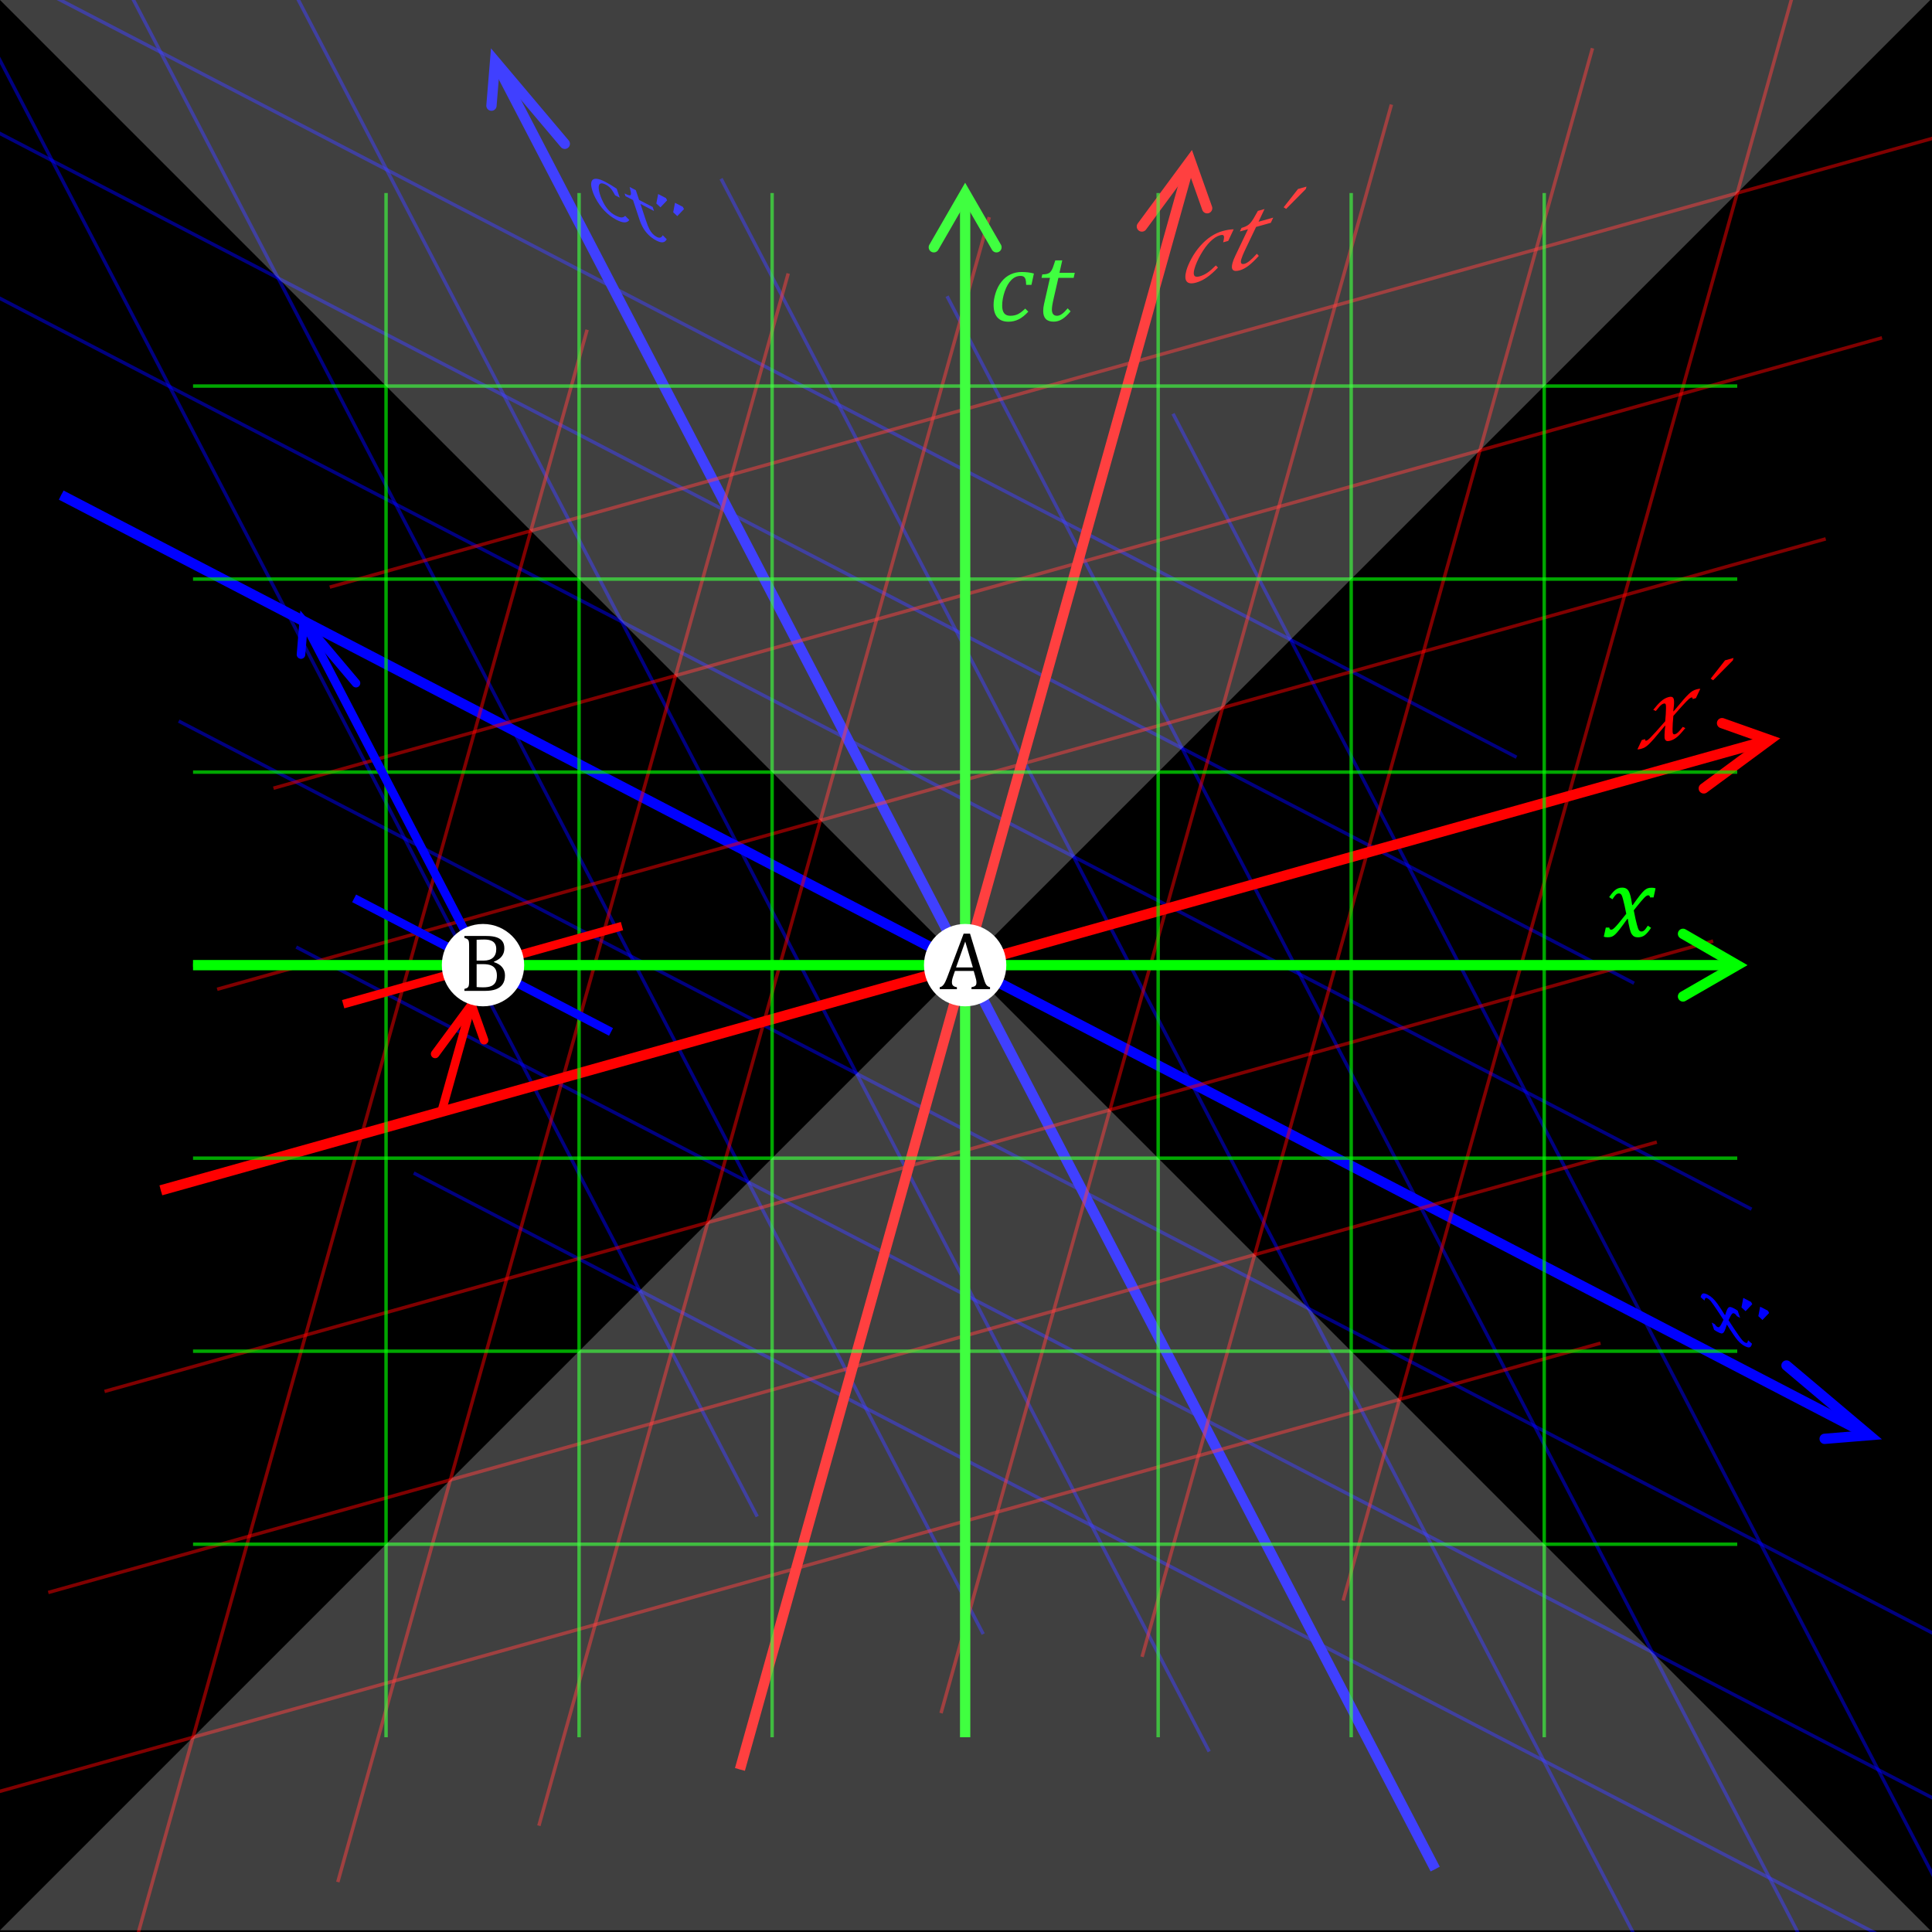 <?xml version="1.0" encoding="utf-8"?>
<!-- Generator: Adobe Illustrator 13.0.0, SVG Export Plug-In  -->
<!DOCTYPE svg PUBLIC "-//W3C//DTD SVG 1.1//EN" "http://www.w3.org/Graphics/SVG/1.1/DTD/svg11.dtd">
<svg version="1.1"
	 xmlns="http://www.w3.org/2000/svg" xmlns:xlink="http://www.w3.org/1999/xlink" xmlns:a="http://ns.adobe.com/AdobeSVGViewerExtensions/3.0/"
	 x="0px" y="0px" width="563px" height="563px" viewBox="85.126 85.126 563 563" enable-background="new 85.126 85.126 563 563"
	 xml:space="preserve">
<defs>
</defs>
<rect x="57.001" y="57.001" width="618.75" height="618.75"/>
<line fill="none" stroke="#0000FF" stroke-opacity="0.5" x1="205.693" y1="426.962" x2="732.522" y2="700.912"/>
<line fill="none" stroke="#0000FF" stroke-opacity="0.5" x1="171.45" y1="361.109" x2="698.279" y2="635.059"/>
<line fill="none" stroke="#0000FF" stroke-opacity="0.5" x1="137.206" y1="295.255" x2="664.036" y2="569.206"/>
<line fill="none" stroke="#0000FF" stroke-opacity="0.5" x1="102.962" y1="229.401" x2="629.791" y2="503.352"/>
<line fill="none" stroke="#0000FF" stroke-opacity="0.5" x1="68.718" y1="163.547" x2="595.547" y2="437.498"/>
<line fill="none" stroke="#0000FF" stroke-opacity="0.5" x1="34.474" y1="97.694" x2="561.303" y2="371.645"/>
<line fill="none" stroke="#0000FF" stroke-opacity="0.5" x1="0.23" y1="31.84" x2="527.06" y2="305.791"/>
<line fill="none" stroke="#0000FF" stroke-opacity="0.5" x1="426.962" y1="205.693" x2="700.912" y2="732.521"/>
<line fill="none" stroke="#0000FF" stroke-opacity="0.5" x1="361.108" y1="171.45" x2="635.059" y2="698.279"/>
<line fill="none" stroke="#0000FF" stroke-opacity="0.5" x1="295.255" y1="137.206" x2="569.206" y2="664.035"/>
<line fill="none" stroke="#0000FF" stroke-opacity="0.5" x1="229.401" y1="102.962" x2="503.352" y2="629.791"/>
<line fill="none" stroke="#0000FF" stroke-opacity="0.5" x1="163.547" y1="68.718" x2="437.498" y2="595.548"/>
<line fill="none" stroke="#0000FF" stroke-opacity="0.5" x1="97.694" y1="34.475" x2="371.644" y2="561.304"/>
<line fill="none" stroke="#0000FF" stroke-opacity="0.5" x1="31.84" y1="0.23" x2="305.791" y2="527.06"/>
<line fill="none" stroke="#0000FF" stroke-width="3" x1="102.962" y1="229.401" x2="629.791" y2="503.352"/>
<line fill="none" stroke="#0000FF" stroke-width="3" x1="503.352" y1="629.791" x2="229.401" y2="102.962"/>
<polyline fill="none" stroke="#0000FF" stroke-width="3" stroke-linecap="round" points="228.34,115.914 229.401,102.962 
	249.712,127.028 "/>
<polyline fill="none" stroke="#0000FF" stroke-width="3" stroke-linecap="round" points="605.725,483.041 629.791,503.352 
	616.839,504.413 "/>
<g>
	<path fill="#0000FF" d="M587.361,469.731c-0.486-0.752-0.963-1.48-1.431-2.185s-0.917-1.368-1.349-1.991
		c-0.43-0.621-0.737-1.043-0.921-1.262c-0.183-0.218-0.347-0.389-0.487-0.509c-0.143-0.122-0.295-0.225-0.46-0.31
		c-0.183-0.096-0.326-0.141-0.43-0.135c-0.104,0.006-0.19,0.066-0.259,0.18c-0.066,0.113-0.131,0.313-0.191,0.598l-1.136-1
		c0.118-0.539,0.322-0.881,0.613-1.027c0.29-0.146,0.778-0.039,1.463,0.316c0.269,0.14,0.521,0.291,0.755,0.458
		c0.235,0.167,0.464,0.354,0.685,0.56c0.222,0.207,0.446,0.443,0.669,0.703c0.227,0.264,0.484,0.596,0.773,0.995
		c0.291,0.402,0.618,0.881,0.982,1.44c0.361,0.559,0.725,1.129,1.087,1.718l0.13,0.067c0.223-0.738,0.408-1.266,0.557-1.584
		c0.146-0.318,0.299-0.533,0.457-0.645c0.156-0.111,0.344-0.148,0.559-0.117c0.219,0.035,0.551,0.168,1.002,0.402
		c0.406,0.211,0.768,0.438,1.081,0.676l0.704,2.084l-0.91-0.474c-0.24-0.392-0.487-0.651-0.738-0.782
		c-0.078-0.041-0.154-0.072-0.227-0.089c-0.074-0.021-0.15-0.019-0.231,0.003c-0.08,0.021-0.176,0.094-0.288,0.221
		c-0.111,0.125-0.225,0.289-0.339,0.496c-0.114,0.205-0.228,0.425-0.341,0.656l-0.309,0.646c0.588,0.913,1.109,1.708,1.563,2.385
		c0.455,0.681,0.84,1.25,1.158,1.707c0.317,0.461,0.577,0.826,0.783,1.105c0.202,0.275,0.383,0.498,0.539,0.664
		c0.156,0.167,0.296,0.299,0.42,0.399c0.125,0.099,0.252,0.183,0.383,0.251c0.234,0.121,0.413,0.147,0.541,0.082
		c0.125-0.069,0.229-0.313,0.313-0.738l1.136,0.998c-0.138,0.586-0.356,0.936-0.654,1.049c-0.298,0.114-0.785-0.005-1.461-0.356
		c-0.372-0.194-0.724-0.427-1.054-0.694c-0.33-0.271-0.666-0.602-1.01-0.994c-0.344-0.395-0.752-0.943-1.225-1.644
		c-0.844-1.247-1.45-2.181-1.818-2.804l-0.129-0.067c-0.246,0.814-0.447,1.388-0.6,1.718c-0.154,0.331-0.307,0.556-0.457,0.674
		c-0.15,0.117-0.335,0.158-0.551,0.125c-0.217-0.035-0.55-0.167-1-0.401c-0.407-0.212-0.769-0.437-1.082-0.675l-0.703-2.084
		l0.909,0.473c0.241,0.391,0.487,0.652,0.738,0.783c0.122,0.063,0.231,0.096,0.333,0.102c0.1,0.004,0.212-0.052,0.335-0.167
		c0.122-0.116,0.269-0.323,0.435-0.622C586.841,470.812,587.07,470.352,587.361,469.731z"/>
	<path fill="#0000FF" d="M595.408,464.528l0.338,0.65l-1.943,2.043l-1.197-1.115l0.528-2.761L595.408,464.528z"/>
	<path fill="#0000FF" d="M600.323,467.085l0.338,0.65l-1.943,2.041l-1.196-1.114l0.527-2.761L600.323,467.085z"/>
</g>
<g>
	<path fill="#0000FF" d="M264.369,142.028c-0.36-0.669-0.663-1.174-0.906-1.515c-0.245-0.343-0.507-0.639-0.787-0.894
		c-0.281-0.252-0.606-0.476-0.979-0.67c-0.875-0.455-1.481-0.516-1.814-0.18c-0.336,0.334-0.392,1.025-0.168,2.074
		c0.222,1.048,0.64,2.162,1.253,3.34c0.459,0.883,0.974,1.631,1.543,2.238c0.57,0.61,1.201,1.094,1.894,1.453
		c0.789,0.41,1.393,0.617,1.814,0.619c0.42-0.001,0.785-0.154,1.092-0.462l1.206,1.206c-0.346,0.479-0.825,0.709-1.436,0.695
		c-0.612-0.015-1.393-0.27-2.346-0.766c-1.256-0.652-2.403-1.521-3.441-2.606c-1.036-1.081-1.924-2.333-2.664-3.754
		c-0.482-0.927-0.838-1.856-1.068-2.784c-0.231-0.93-0.23-1.639,0-2.133c0.23-0.493,0.682-0.718,1.358-0.669
		c0.676,0.048,1.521,0.336,2.535,0.862c1.152,0.6,2.281,1.281,3.386,2.046l0.891,2.606L264.369,142.028z"/>
	<path fill="#0000FF" d="M279.418,154.85c-0.279,0.521-0.657,0.813-1.129,0.884c-0.472,0.07-1.089-0.094-1.852-0.49
		c-1.811-0.941-3.192-2.324-4.142-4.152c-0.302-0.58-0.546-1.154-0.732-1.719l-1.974-5.947l-2.184-1.135l-0.271-0.796
		c0.506,0.257,0.874,0.42,1.102,0.486c0.229,0.069,0.4,0.089,0.516,0.062c0.114-0.029,0.187-0.119,0.217-0.268
		s0.022-0.363-0.021-0.642c-0.044-0.279-0.154-0.782-0.332-1.515l1.793,0.933l0.954,2.839l3.951,2.055l0.397,1.164l-3.95-2.055
		l1.465,4.441c0.284,0.861,0.507,1.49,0.669,1.888c0.163,0.397,0.311,0.726,0.446,0.985c0.56,1.076,1.285,1.843,2.177,2.307
		c0.381,0.199,0.711,0.266,0.987,0.197c0.279-0.065,0.531-0.297,0.754-0.693L279.418,154.85z"/>
	<path fill="#0000FF" d="M279.191,142.851l0.338,0.65l-1.944,2.043l-1.196-1.115l0.528-2.76L279.191,142.851z"/>
	<path fill="#0000FF" d="M284.106,145.407l0.338,0.648L282.5,148.1l-1.196-1.115l0.528-2.761L284.106,145.407z"/>
</g>
<line fill="none" stroke="#FF0000" stroke-opacity="0.5" x1="82.783" y1="607.782" x2="551.533" y2="476.532"/>
<line fill="none" stroke="#FF0000" stroke-opacity="0.5" x1="99.189" y1="549.188" x2="567.939" y2="417.938"/>
<line fill="none" stroke="#FF0000" stroke-opacity="0.5" x1="115.595" y1="490.595" x2="584.345" y2="359.345"/>
<line fill="none" stroke="#FF0000" stroke-opacity="0.5" x1="132.001" y1="432.001" x2="600.751" y2="300.751"/>
<line fill="none" stroke="#FF0000" stroke-opacity="0.5" x1="148.408" y1="373.407" x2="617.158" y2="242.157"/>
<line fill="none" stroke="#FF0000" stroke-opacity="0.5" x1="164.814" y1="314.814" x2="633.564" y2="183.563"/>
<line fill="none" stroke="#FF0000" stroke-opacity="0.5" x1="181.22" y1="256.22" x2="649.97" y2="124.97"/>
<line fill="none" stroke="#FF0000" stroke-opacity="0.5" x1="607.783" y1="82.783" x2="476.533" y2="551.532"/>
<line fill="none" stroke="#FF0000" stroke-opacity="0.5" x1="549.189" y1="99.188" x2="417.938" y2="567.938"/>
<line fill="none" stroke="#FF0000" stroke-opacity="0.5" x1="490.595" y1="115.595" x2="359.345" y2="584.345"/>
<line fill="none" stroke="#FF0000" stroke-opacity="0.5" x1="432.001" y1="132.001" x2="300.751" y2="600.751"/>
<line fill="none" stroke="#FF0000" stroke-opacity="0.5" x1="373.408" y1="148.407" x2="242.158" y2="617.157"/>
<line fill="none" stroke="#FF0000" stroke-opacity="0.5" x1="314.814" y1="164.813" x2="183.564" y2="633.563"/>
<line fill="none" stroke="#FF0000" stroke-opacity="0.5" x1="256.22" y1="181.22" x2="124.97" y2="649.97"/>
<line fill="none" stroke="#FF0000" stroke-width="3" x1="132.001" y1="432.001" x2="600.751" y2="300.751"/>
<line fill="none" stroke="#FF0000" stroke-width="3" x1="300.751" y1="600.751" x2="432.001" y2="132.001"/>
<polyline fill="none" stroke="#FF0000" stroke-width="3" stroke-linecap="round" points="417.882,151.132 432.001,132.001 
	436.898,145.808 "/>
<polyline fill="none" stroke="#FF0000" stroke-width="3" stroke-linecap="round" points="586.946,295.854 600.751,300.751 
	581.62,314.871 "/>
<g>
	<path fill="#FF0000" d="M570.378,295.306c0.066-0.703,0.121-1.377,0.163-2.021s0.065-1.24,0.071-1.788
		c0.007-0.548-0.017-0.899-0.068-1.054c-0.053-0.154-0.128-0.25-0.226-0.288s-0.235-0.032-0.414,0.019
		c-0.198,0.055-0.39,0.15-0.573,0.284c-0.186,0.134-0.402,0.338-0.653,0.611c-0.249,0.274-0.596,0.689-1.037,1.247l-0.747-0.35
		c0.842-1.059,1.599-1.886,2.268-2.481s1.375-0.996,2.117-1.204c0.292-0.082,0.539-0.12,0.741-0.116
		c0.203,0.004,0.37,0.051,0.501,0.139c0.131,0.089,0.232,0.224,0.303,0.403c0.071,0.18,0.116,0.438,0.135,0.774
		c0.019,0.338,0.004,0.766-0.041,1.286c-0.047,0.52-0.109,1.064-0.191,1.633l0.142-0.04c1.258-1.522,2.201-2.642,2.833-3.36
		c0.629-0.718,1.145-1.265,1.545-1.642c0.399-0.376,0.765-0.665,1.093-0.865c0.329-0.2,0.738-0.369,1.228-0.506
		c0.441-0.124,0.788-0.169,1.039-0.135l-1.279,2.711l-0.987,0.276c0.054-0.379-0.055-0.53-0.327-0.454
		c-0.085,0.023-0.179,0.063-0.281,0.117c-0.102,0.055-0.234,0.148-0.396,0.28c-0.163,0.132-0.414,0.371-0.754,0.718
		c-0.339,0.347-0.729,0.764-1.169,1.251c-0.439,0.486-0.894,0.995-1.363,1.525l-1.295,1.467c-0.083,0.855-0.142,1.591-0.176,2.208
		s-0.054,1.126-0.058,1.53c-0.006,0.405,0.001,0.722,0.02,0.95c0.019,0.229,0.062,0.393,0.13,0.49
		c0.067,0.098,0.148,0.158,0.241,0.18c0.094,0.021,0.212,0.012,0.354-0.027c0.254-0.071,0.527-0.239,0.823-0.504
		c0.294-0.265,0.765-0.808,1.412-1.63l0.746,0.35c-0.933,1.163-1.72,2.018-2.362,2.566c-0.644,0.549-1.332,0.925-2.066,1.131
		c-0.404,0.113-0.727,0.136-0.968,0.069c-0.241-0.067-0.42-0.231-0.538-0.493c-0.117-0.261-0.161-0.709-0.131-1.341
		c0.045-1.122,0.124-1.993,0.238-2.615l-0.142,0.04c-1.389,1.681-2.411,2.894-3.066,3.641c-0.656,0.747-1.183,1.311-1.579,1.69
		c-0.397,0.38-0.76,0.67-1.088,0.87c-0.33,0.201-0.738,0.37-1.229,0.506c-0.441,0.124-0.787,0.169-1.038,0.135l1.279-2.711
		l0.987-0.276c-0.054,0.379,0.055,0.53,0.328,0.454c0.132-0.037,0.279-0.111,0.446-0.223c0.165-0.111,0.421-0.339,0.77-0.684
		c0.348-0.344,0.842-0.87,1.481-1.578C568.208,297.764,569.145,296.708,570.378,295.306z"/>
	<path fill="#FF0000" d="M590.285,276.862l-0.197,0.706l-5.743,5.794l-0.712-0.477l4.184-5.332L590.285,276.862z"/>
</g>
<g>
	<path fill="#FF0000" d="M441.567,155.743c0.182-0.709,0.267-1.21,0.259-1.502c-0.011-0.292-0.104-0.487-0.278-0.585
		c-0.177-0.098-0.467-0.09-0.871,0.023c-0.95,0.266-1.91,0.884-2.878,1.852c-0.97,0.969-1.888,2.214-2.756,3.736
		s-1.481,2.922-1.839,4.2c-0.269,0.959-0.28,1.619-0.034,1.979c0.245,0.359,0.745,0.435,1.497,0.224
		c0.856-0.24,1.642-0.609,2.357-1.109c0.716-0.499,1.52-1.194,2.411-2.085l0.619,0.619c-1.157,1.226-2.249,2.189-3.273,2.893
		s-2.054,1.199-3.089,1.488c-1.363,0.382-2.284,0.268-2.763-0.344c-0.479-0.611-0.503-1.688-0.071-3.23
		c0.282-1.006,0.78-2.163,1.493-3.473c0.713-1.309,1.56-2.521,2.539-3.636c0.979-1.115,2.017-2.034,3.111-2.757
		c1.096-0.722,2.192-1.238,3.293-1.546c1.251-0.35,2.363-0.531,3.338-0.544l-1.584,3.381L441.567,155.743z"/>
	<path fill="#FF0000" d="M451.955,159.686c-1.095,1.216-2.087,2.166-2.975,2.848c-0.889,0.683-1.747,1.14-2.574,1.371
		c-1.966,0.55-2.67-0.167-2.114-2.151c0.176-0.63,0.441-1.315,0.796-2.056l3.715-7.787l-2.37,0.664l0.484-1.033
		c0.558-0.164,0.989-0.324,1.298-0.48c0.308-0.156,0.576-0.326,0.808-0.512c0.228-0.186,0.457-0.423,0.686-0.712
		c0.229-0.29,0.472-0.646,0.729-1.068c0.257-0.423,0.669-1.151,1.236-2.186l1.946-0.545l-1.751,3.702l4.288-1.201l-0.71,1.512
		l-4.288,1.201l-2.787,5.825c-0.543,1.131-0.912,1.938-1.107,2.423c-0.197,0.483-0.334,0.867-0.413,1.148
		c-0.326,1.167-0.005,1.614,0.964,1.343c0.413-0.116,0.897-0.396,1.45-0.842c0.554-0.445,1.257-1.139,2.109-2.079L451.955,159.686z"
		/>
	<path fill="#FF0000" d="M465.847,139.507l-0.197,0.705l-5.743,5.794l-0.712-0.477l4.184-5.332L465.847,139.507z"/>
</g>
<line fill="none" stroke="#00FF00" stroke-opacity="0.65" x1="141.376" y1="535.126" x2="591.376" y2="535.126"/>
<line fill="none" stroke="#00FF00" stroke-opacity="0.65" x1="141.376" y1="478.876" x2="591.376" y2="478.876"/>
<line fill="none" stroke="#00FF00" stroke-opacity="0.65" x1="141.376" y1="422.626" x2="591.376" y2="422.626"/>
<line fill="none" stroke="#00FF00" stroke-opacity="0.65" x1="141.376" y1="366.376" x2="591.376" y2="366.376"/>
<line fill="none" stroke="#00FF00" stroke-opacity="0.65" x1="141.376" y1="310.126" x2="591.376" y2="310.126"/>
<line fill="none" stroke="#00FF00" stroke-opacity="0.65" x1="141.376" y1="253.876" x2="591.376" y2="253.876"/>
<line fill="none" stroke="#00FF00" stroke-opacity="0.65" x1="141.376" y1="197.626" x2="591.376" y2="197.626"/>
<line fill="none" stroke="#00FF00" stroke-opacity="0.65" x1="535.126" y1="141.376" x2="535.126" y2="591.376"/>
<line fill="none" stroke="#00FF00" stroke-opacity="0.65" x1="478.876" y1="141.376" x2="478.876" y2="591.376"/>
<line fill="none" stroke="#00FF00" stroke-opacity="0.65" x1="422.626" y1="141.376" x2="422.626" y2="591.376"/>
<line fill="none" stroke="#00FF00" stroke-opacity="0.65" x1="366.376" y1="141.376" x2="366.376" y2="591.376"/>
<line fill="none" stroke="#00FF00" stroke-opacity="0.65" x1="310.126" y1="141.376" x2="310.126" y2="591.376"/>
<line fill="none" stroke="#00FF00" stroke-opacity="0.65" x1="253.876" y1="141.376" x2="253.876" y2="591.376"/>
<line fill="none" stroke="#00FF00" stroke-opacity="0.65" x1="197.626" y1="141.376" x2="197.626" y2="591.376"/>
<line fill="none" stroke="#00FF00" stroke-width="3" x1="141.376" y1="366.376" x2="591.376" y2="366.376"/>
<line fill="none" stroke="#00FF00" stroke-width="3" x1="366.376" y1="591.376" x2="366.376" y2="141.376"/>
<polyline fill="none" stroke="#00FF00" stroke-width="3" stroke-linecap="round" points="357.249,157.186 366.376,141.376 
	375.504,157.186 "/>
<polyline fill="none" stroke="#00FF00" stroke-width="3" stroke-linecap="round" points="575.567,357.248 591.376,366.376 
	575.567,375.504 "/>
<g>
	<path fill="#00FF00" d="M559.03,351.418c-0.146-0.771-0.298-1.514-0.454-2.227s-0.317-1.377-0.483-1.992s-0.303-1.018-0.41-1.208
		s-0.223-0.322-0.345-0.396s-0.275-0.11-0.461-0.11c-0.205,0-0.391,0.046-0.557,0.139s-0.347,0.254-0.542,0.483
		s-0.454,0.588-0.776,1.077l-0.952-0.63c0.615-0.928,1.206-1.621,1.772-2.08s1.235-0.688,2.007-0.688
		c0.303,0,0.568,0.034,0.798,0.103s0.433,0.173,0.608,0.315s0.332,0.325,0.469,0.549s0.269,0.53,0.396,0.916
		s0.246,0.864,0.359,1.436c0.111,0.571,0.212,1.165,0.3,1.78h0.146c0.938-1.318,1.647-2.283,2.132-2.893
		c0.482-0.61,0.891-1.064,1.223-1.362s0.652-0.508,0.959-0.63c0.309-0.122,0.716-0.183,1.224-0.183c0.459,0,0.835,0.059,1.128,0.176
		l-0.586,2.651h-1.025c-0.059-0.41-0.229-0.615-0.513-0.615c-0.088,0-0.181,0.015-0.278,0.044s-0.218,0.093-0.359,0.19
		s-0.349,0.288-0.622,0.571s-0.581,0.63-0.923,1.04s-0.693,0.84-1.055,1.289l-0.996,1.245c0.176,0.938,0.342,1.748,0.498,2.432
		s0.295,1.252,0.418,1.707c0.121,0.454,0.229,0.813,0.322,1.077c0.092,0.264,0.192,0.461,0.3,0.593s0.217,0.225,0.329,0.278
		s0.242,0.081,0.389,0.081c0.264,0,0.52-0.103,0.77-0.308c0.248-0.205,0.607-0.669,1.076-1.392l0.952,0.63
		c-0.684,1.016-1.302,1.731-1.853,2.146c-0.553,0.415-1.209,0.623-1.971,0.623c-0.42,0-0.776-0.076-1.069-0.227
		s-0.547-0.393-0.762-0.725s-0.405-0.85-0.571-1.553c-0.303-1.25-0.488-2.207-0.557-2.871h-0.146
		c-1.035,1.455-1.805,2.5-2.307,3.135c-0.504,0.635-0.919,1.104-1.246,1.406s-0.645,0.515-0.951,0.637
		c-0.309,0.122-0.716,0.183-1.224,0.183c-0.459,0-0.835-0.059-1.128-0.176l0.586-2.651h1.025c0.059,0.41,0.229,0.615,0.513,0.615
		c0.137,0,0.28-0.037,0.433-0.11c0.15-0.073,0.368-0.249,0.651-0.527s0.674-0.715,1.172-1.311S558.083,352.61,559.03,351.418z"/>
</g>
<g>
	<path fill="#00FF00" d="M384.158,168.136c-0.02-0.742-0.081-1.279-0.183-1.611c-0.104-0.332-0.27-0.581-0.498-0.747
		c-0.23-0.166-0.555-0.249-0.975-0.249c-0.986,0-1.873,0.393-2.658,1.179c-0.787,0.786-1.429,1.899-1.927,3.34
		s-0.747,2.825-0.747,4.153c0,0.996,0.195,1.736,0.586,2.219s0.977,0.725,1.758,0.725c0.889,0,1.657-0.168,2.307-0.505
		s1.336-0.867,2.059-1.589l0.894,0.894c-0.918,1.016-1.844,1.758-2.776,2.227s-1.936,0.703-3.01,0.703
		c-1.416,0-2.49-0.42-3.223-1.26s-1.099-2.061-1.099-3.662c0-1.045,0.195-2.192,0.586-3.442s0.962-2.349,1.714-3.296
		s1.631-1.655,2.637-2.124s2.08-0.703,3.223-0.703c1.299,0,2.495,0.146,3.589,0.439l-0.718,3.311H384.158z"/>
	<path fill="#00FF00" d="M397.107,175.856c-0.85,1.025-1.668,1.782-2.454,2.271s-1.608,0.732-2.468,0.732
		c-2.041,0-3.062-1.03-3.062-3.091c0-0.654,0.083-1.343,0.249-2.065l1.729-7.603h-2.461l0.22-1.011
		c0.576-0.01,1.013-0.054,1.311-0.132s0.547-0.186,0.748-0.322c0.199-0.137,0.383-0.332,0.549-0.586s0.327-0.579,0.483-0.974
		s0.391-1.086,0.703-2.073h2.021l-0.806,3.618h4.453L398,166.1h-4.453l-1.304,5.684c-0.254,1.104-0.415,1.897-0.483,2.38
		s-0.103,0.872-0.103,1.165c0,1.211,0.503,1.816,1.509,1.816c0.43,0,0.887-0.164,1.369-0.491c0.484-0.327,1.058-0.886,1.722-1.677
		L397.107,175.856z"/>
</g>
<polygon fill="#FFFFFF" fill-opacity="0.25" points="85.126,647.626 647.626,647.626 85.126,85.126 647.626,85.126 "/>
<line fill="none" stroke="#0000FF" stroke-width="2.5" x1="188.322" y1="346.913" x2="263.181" y2="385.839"/>
<line fill="none" stroke="#FF0000" stroke-width="2.5" x1="185.126" y1="377.751" x2="266.376" y2="355.001"/>
<line fill="none" stroke="#0000FF" stroke-width="2.5" x1="226.671" y1="368.145" x2="173.635" y2="266.151"/>
<polyline fill="none" stroke="#0000FF" stroke-width="2.5" stroke-linecap="round" points="172.839,275.865 173.635,266.151 
	188.868,284.2 "/>
<line fill="none" stroke="#FF0000" stroke-width="2.5" x1="213.789" y1="409.101" x2="225.752" y2="366.376"/>
<polyline fill="none" stroke="#FF0000" stroke-width="2.5" stroke-linecap="round" points="211.936,392.247 222.526,377.898 
	226.199,388.253 "/>
<circle fill="#FFFFFF" cx="366.376" cy="366.376" r="12"/>
<g>
	<path d="M368.228,373.376v-0.574c0.391-0.078,0.682-0.164,0.873-0.258s0.334-0.225,0.428-0.393s0.141-0.393,0.141-0.674
		c0-0.266-0.031-0.553-0.094-0.861s-0.152-0.654-0.27-1.037l-0.434-1.512h-5.461l-0.398,1.148c-0.203,0.578-0.336,1.016-0.398,1.313
		s-0.094,0.566-0.094,0.809c0,0.469,0.119,0.813,0.357,1.031s0.604,0.363,1.096,0.434v0.574h-5.004v-0.574
		c0.438-0.07,0.818-0.324,1.143-0.762s0.639-1.063,0.943-1.875l4.887-12.973h1.852l3.984,13.066
		c0.188,0.609,0.354,1.074,0.498,1.395s0.318,0.57,0.521,0.75s0.48,0.313,0.832,0.398v0.574H368.228z M363.728,367.048h4.898
		l-2.227-7.559L363.728,367.048z"/>
</g>
<circle fill="#FFFFFF" cx="225.876" cy="366.376" r="12"/>
<g>
	<path d="M220.458,373.876v-0.574c0.484-0.125,0.809-0.264,0.973-0.416s0.271-0.369,0.322-0.65s0.076-0.711,0.076-1.289V360.81
		c0-0.539-0.02-0.932-0.059-1.178s-0.104-0.438-0.193-0.574s-0.209-0.246-0.357-0.328s-0.402-0.174-0.762-0.275v-0.574h6.41
		c1.242,0,2.24,0.133,2.994,0.398s1.314,0.658,1.682,1.178s0.551,1.189,0.551,2.01c0,0.68-0.131,1.27-0.393,1.77
		s-0.604,0.914-1.025,1.242s-0.965,0.633-1.629,0.914v0.105c1.063,0.32,1.867,0.814,2.414,1.482s0.82,1.463,0.82,2.385
		c0,1.063-0.236,1.93-0.709,2.602s-1.135,1.158-1.986,1.459s-1.883,0.451-3.094,0.451H220.458z M226.072,365.052
		c1.188,0,2.096-0.287,2.725-0.861s0.943-1.408,0.943-2.502c0-0.539-0.088-0.986-0.264-1.342s-0.418-0.639-0.727-0.85
		s-0.674-0.361-1.096-0.451s-0.879-0.135-1.371-0.135c-0.297,0-0.688,0.008-1.172,0.023s-0.848,0.031-1.09,0.047v6.07H226.072z
		 M224.021,372.763c0.57,0.055,1.207,0.082,1.91,0.082c1.023,0,1.818-0.129,2.385-0.387s0.977-0.639,1.23-1.143
		s0.381-1.135,0.381-1.893s-0.139-1.383-0.416-1.875s-0.705-0.859-1.283-1.102s-1.375-0.363-2.391-0.363h-1.816V372.763z"/>
</g>
</svg>
